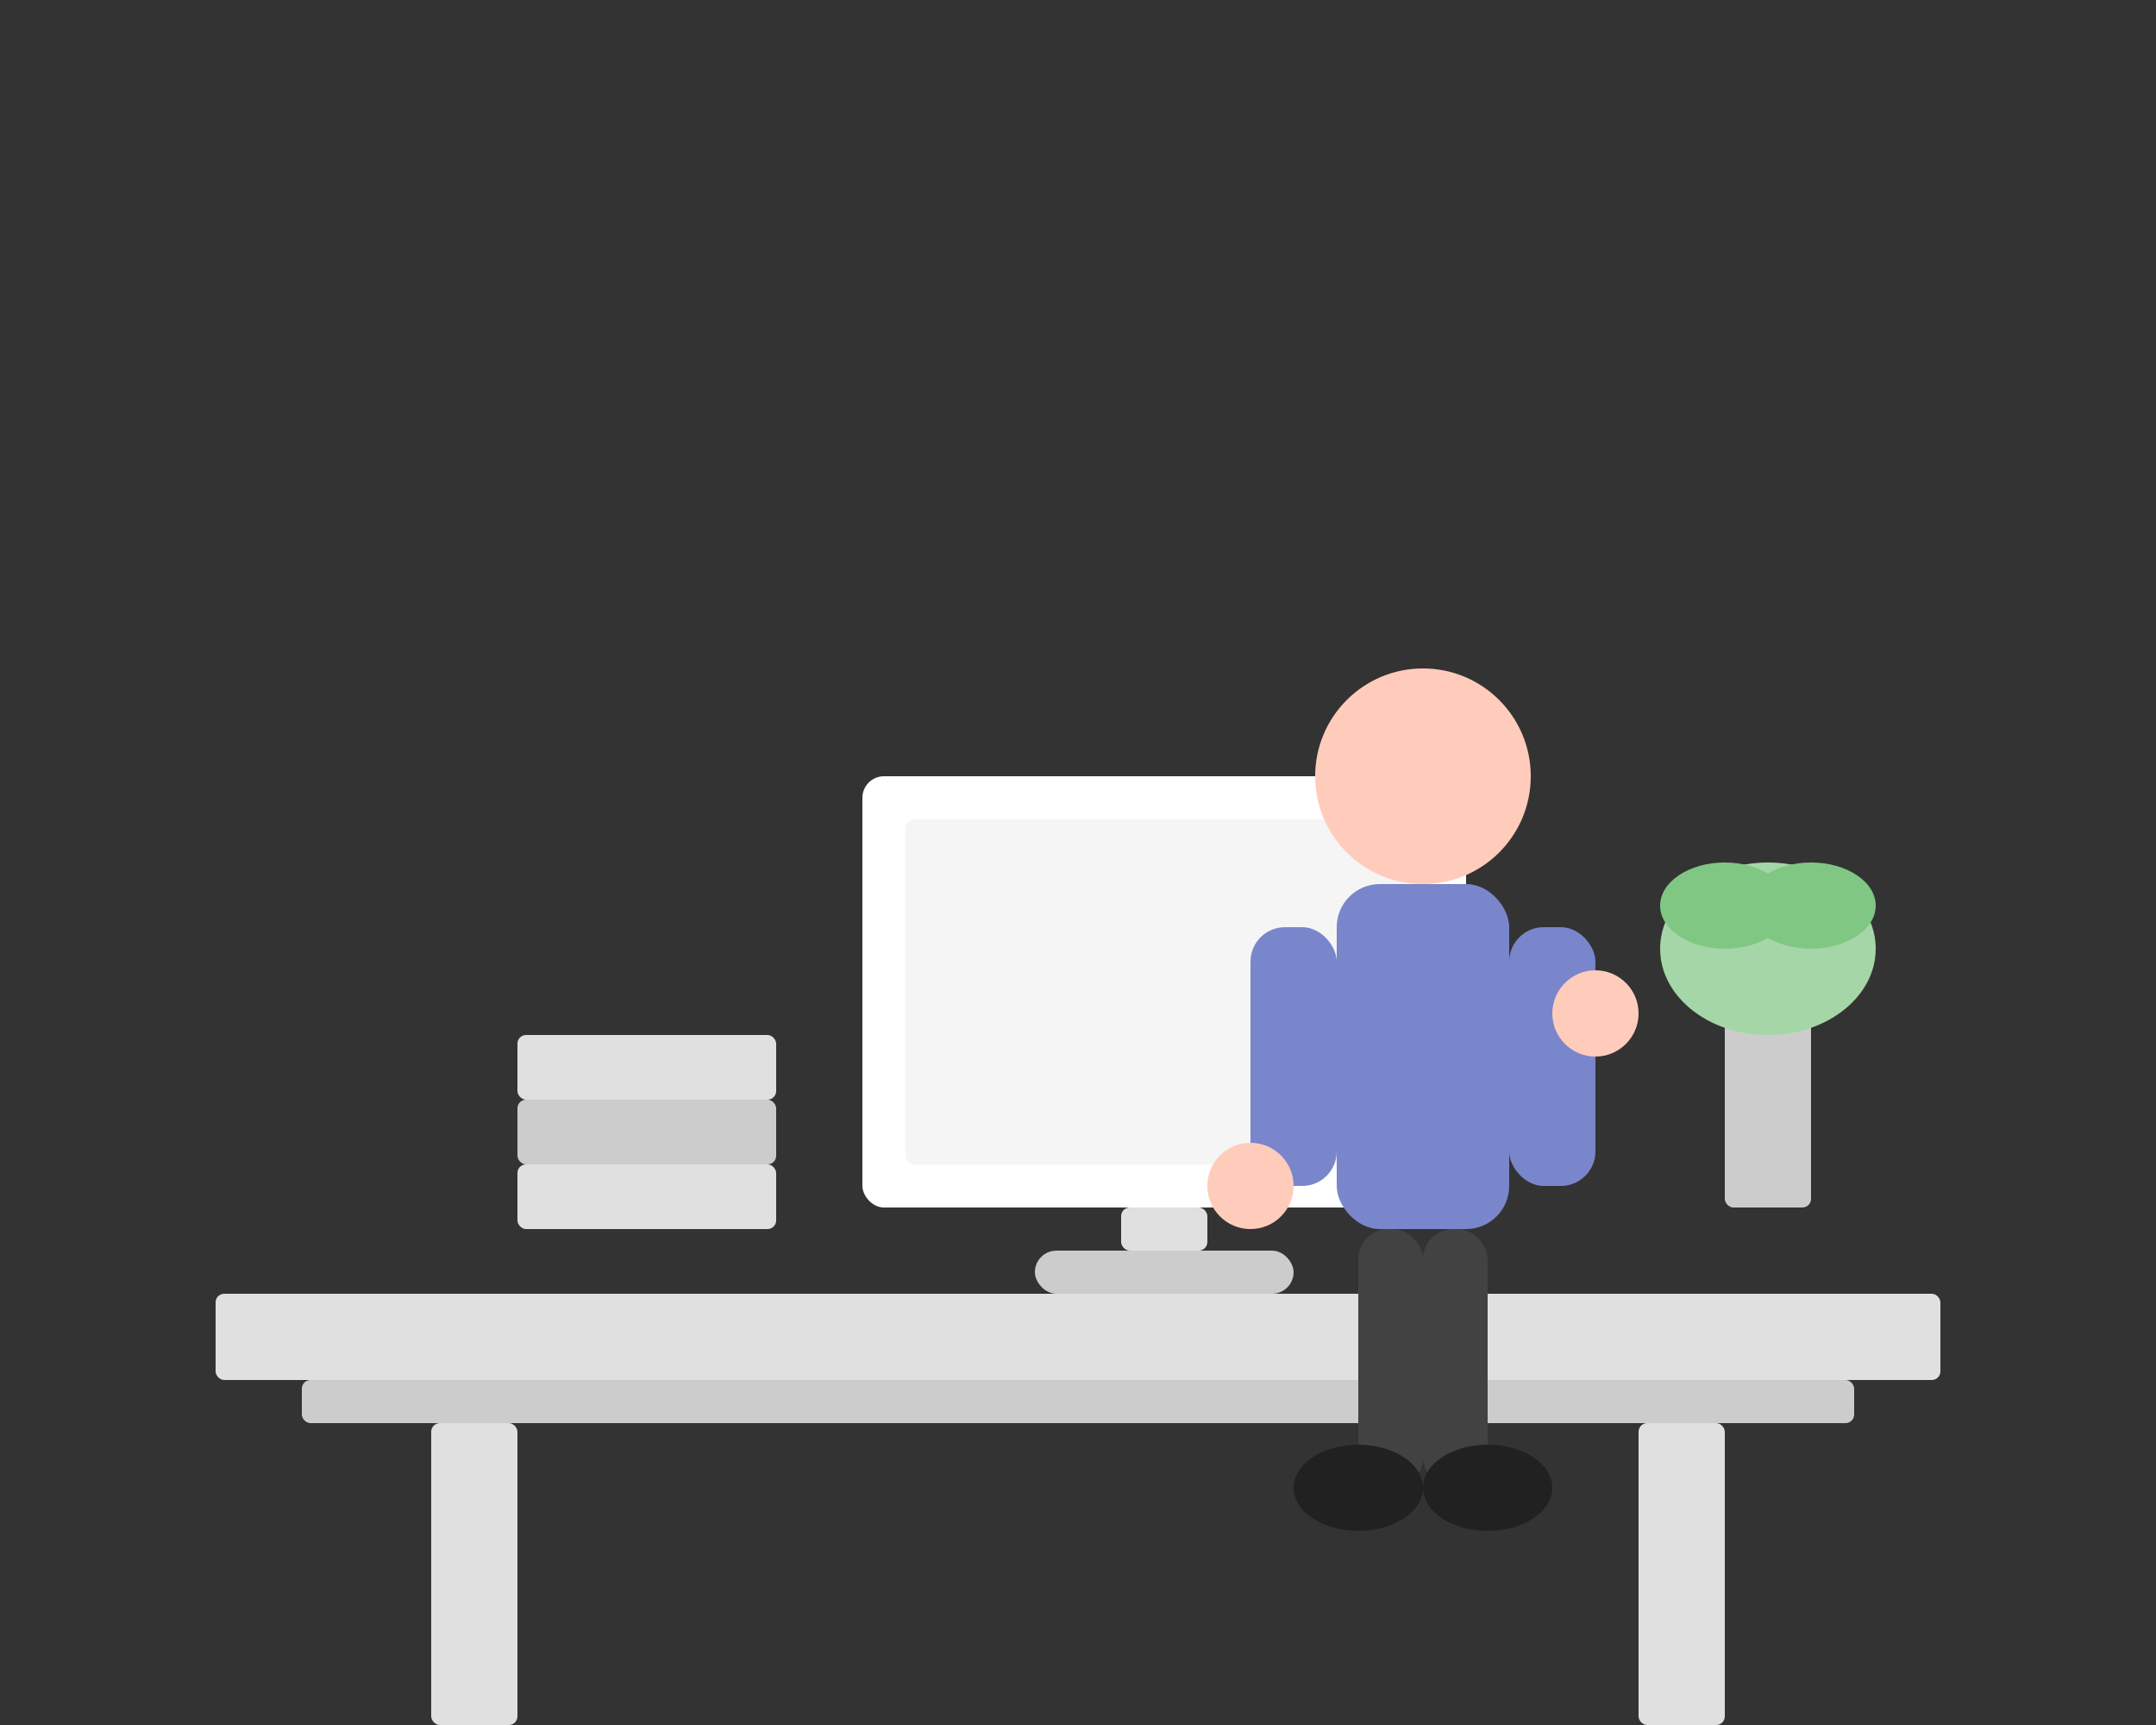 <svg width="500" height="400" viewBox="0 0 500 400" fill="none" xmlns="http://www.w3.org/2000/svg">
  <rect x="0" y="0" width="500" height="400" fill="#333333" stroke="none"/>
  <!-- Desk -->
  <rect x="50" y="300" width="400" height="20" rx="2" fill="#E0E0E0"/>
  <rect x="70" y="320" width="360" height="10" rx="2" fill="#CCCCCC"/>
  
  <!-- Desk Legs -->
  <rect x="100" y="330" width="20" height="70" rx="2" fill="#E0E0E0"/>
  <rect x="380" y="330" width="20" height="70" rx="2" fill="#E0E0E0"/>
  
  <!-- Computer -->
  <rect x="200" y="180" width="140" height="100" rx="5" fill="#FFFFFF"/>
  <rect x="210" y="190" width="120" height="80" rx="2" fill="#F5F5F5"/>
  <rect x="260" y="280" width="20" height="10" rx="2" fill="#E0E0E0"/>
  <rect x="240" y="290" width="60" height="10" rx="5" fill="#CCCCCC"/>
  
  <!-- Books -->
  <rect x="120" y="240" width="60" height="15" rx="2" fill="#E0E0E0"/>
  <rect x="120" y="255" width="60" height="15" rx="2" fill="#CCCCCC"/>
  <rect x="120" y="270" width="60" height="15" rx="2" fill="#E0E0E0"/>
  
  <!-- Plant -->
  <rect x="400" y="230" width="20" height="50" rx="2" fill="#CCCCCC"/>
  <ellipse cx="410" cy="220" rx="25" ry="20" fill="#A5D6A7"/>
  <ellipse cx="400" cy="210" rx="15" ry="10" fill="#81C784"/>
  <ellipse cx="420" cy="210" rx="15" ry="10" fill="#81C784"/>
  
  <!-- Person -->
  <!-- Head -->
  <circle cx="330" cy="180" r="25" fill="#FFCCBC"/>
  <!-- Body -->
  <rect x="310" y="205" width="40" height="80" rx="10" fill="#7986CB"/>
  <!-- Arms -->
  <rect x="290" y="215" width="20" height="60" rx="8" fill="#7986CB"/>
  <rect x="350" y="215" width="20" height="60" rx="8" fill="#7986CB"/>
  <!-- Hands -->
  <circle cx="290" cy="275" r="10" fill="#FFCCBC"/>
  <circle cx="370" cy="235" r="10" fill="#FFCCBC"/>
  <!-- Legs -->
  <rect x="315" y="285" width="15" height="60" rx="7" fill="#424242"/>
  <rect x="330" y="285" width="15" height="60" rx="7" fill="#424242"/>
  <!-- Feet -->
  <ellipse cx="315" cy="345" rx="15" ry="10" fill="#212121"/>
  <ellipse cx="345" cy="345" rx="15" ry="10" fill="#212121"/>
</svg>

